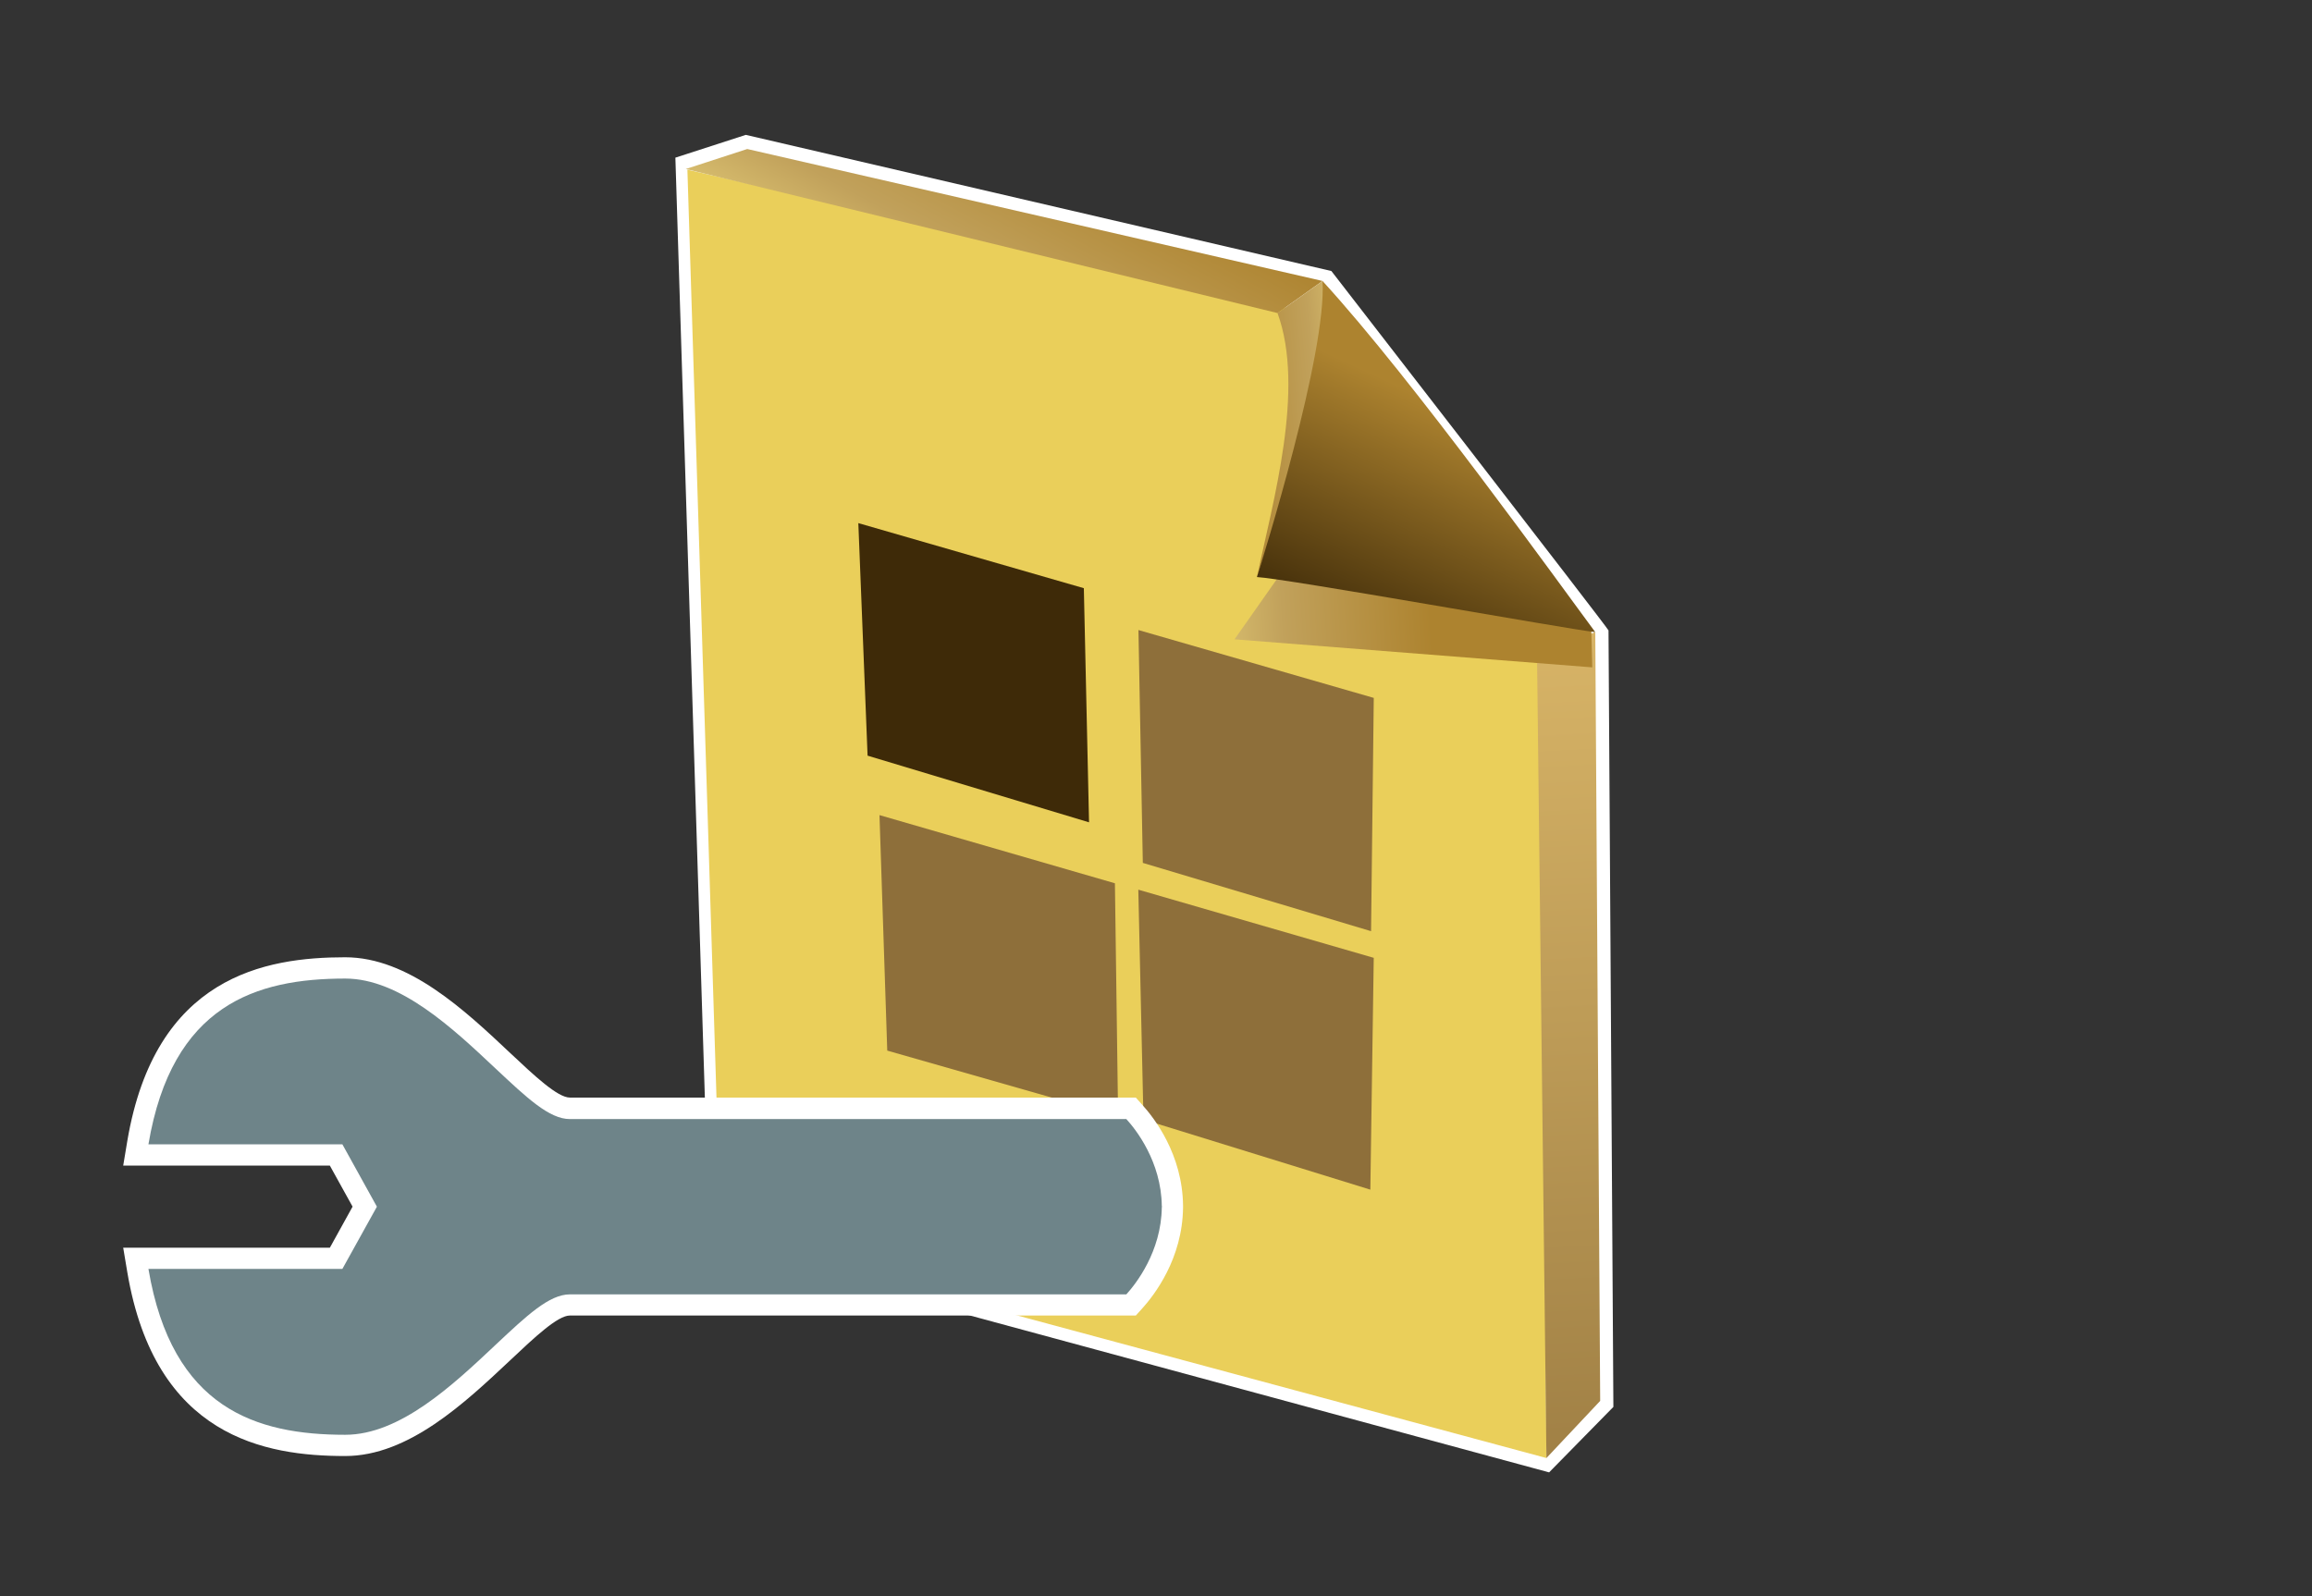 <?xml version="1.0" encoding="UTF-8"?>
<svg xmlns="http://www.w3.org/2000/svg" xmlns:xlink="http://www.w3.org/1999/xlink" contentScriptType="text/ecmascript" width="100" baseProfile="tiny" zoomAndPan="magnify" contentStyleType="text/css" viewBox="0 0 100 69.047" height="69.047" preserveAspectRatio="xMidYMid meet" version="1.1">
    <rect x="0" y="0" width="100" height="69.047" fill="#333333" stroke="none"/>
    <g>
        <g>
            <rect width="100" fill="none" height="69.047"/>
        </g>
        <g>
            <g>
                <path fill="#ffffff" d="M 29.212 6.82 L 30.687 53.854 L 67.003 63.692 L 69.783 60.86 L 69.572 27.27 C 69.572 27.199 57.586 11.724 57.586 11.724 L 32.258 5.834 L 29.212 6.82 z "/>
                <polygon fill="#eacf5a" points="31.177,53.451 29.732,7.341 55.54,13.256 66.641,27.919 66.887,63.072    "/>
                <linearGradient x1="-24.979" gradientTransform="matrix(1.19 0 0 1.19 96.434 -1630.073)" y1="1388.099" x2="-22.529" gradientUnits="userSpaceOnUse" y2="1432.81" xlink:type="simple" xlink:actuate="onLoad" id="XMLID_6_" xlink:show="other">
                    <stop stop-color="#e0bc6c" offset="0"/>
                    <stop stop-color="#8e6f3a" offset="1"/>
                </linearGradient>
                <polygon fill="url(#XMLID_6_)" points="66.887,63.072 66.479,28.242 69,27.345 69.212,60.6    "/>
                <linearGradient x1="-48.034" gradientTransform="matrix(1.19 0 0 1.19 96.434 -1630.073)" y1="1383.972" x2="-42.931" gradientUnits="userSpaceOnUse" y2="1374.439" xlink:type="simple" xlink:actuate="onLoad" id="XMLID_7_" xlink:show="other">
                    <stop stop-color="#b3ddff" offset="0"/>
                    <stop stop-color="#f1de84" offset="0.034"/>
                    <stop stop-color="#c1a15b" offset="0.5"/>
                    <stop stop-color="#ad832f" offset="1"/>
                </linearGradient>
                <polygon fill="url(#XMLID_7_)" points="29.661,7.311 32.32,6.446 57.202,12.154 55.256,13.542    "/>
                <linearGradient x1="-39.772" gradientTransform="matrix(1.19 0 0 1.19 96.434 -1630.073)" y1="1392.22" x2="-29.072" gradientUnits="userSpaceOnUse" y2="1391.555" xlink:type="simple" xlink:actuate="onLoad" id="XMLID_8_" xlink:show="other">
                    <stop stop-color="#b3ddff" offset="0"/>
                    <stop stop-color="#f1de84" offset="0.034"/>
                    <stop stop-color="#c1a15b" offset="0.5"/>
                    <stop stop-color="#ad832f" offset="1"/>
                </linearGradient>
                <polygon fill="url(#XMLID_8_)" points="55.816,24.215 53.396,27.656 68.87,28.869 68.828,27.27    "/>
                <linearGradient x1="-30.139" gradientTransform="matrix(1.19 0 0 -1.19 96.434 -1485.822)" y1="-1263.294" x2="-36.253" gradientUnits="userSpaceOnUse" y2="-1263.843" xlink:type="simple" xlink:actuate="onLoad" id="XMLID_9_" xlink:show="other">
                    <stop stop-color="#b3ddff" offset="0"/>
                    <stop stop-color="#f1de84" offset="0.034"/>
                    <stop stop-color="#c1a15b" offset="0.5"/>
                    <stop stop-color="#ad832f" offset="1"/>
                </linearGradient>
                <path fill="url(#XMLID_9_)" d="M 55.256 13.542 C 56.458 16.837 55.055 21.688 54.368 24.961 C 55.775 20.762 58.027 13.882 57.204 12.156 L 55.256 13.542 z "/>
                <linearGradient x1="-27.628" gradientTransform="matrix(1.19 0 0 1.19 96.434 -1630.073)" y1="1385.026" x2="-31.507" gradientUnits="userSpaceOnUse" y2="1393.396" xlink:type="simple" xlink:actuate="onLoad" id="XMLID_10_" xlink:show="other">
                    <stop stop-color="#ad832f" offset="0"/>
                    <stop stop-color="#3e2a08" offset="1"/>
                </linearGradient>
                <path fill="url(#XMLID_10_)" d="M 69.0 27.345 C 67.549 25.394 61.122 16.426 57.202 12.155 C 57.394 15.25 54.631 24.134 54.365 24.962 C 55.646 25.03 67.82 27.219 69.0 27.345 z "/>
            </g>
            <g>
                <polygon fill="#8e6f3a" points="49.241,27.255 59.419,30.19 59.302,40.281 49.43,37.327    "/>
                <polygon fill="#3e2a08" points="37.125,22.629 46.879,25.444 47.104,35.572 37.525,32.688    "/>
                <polygon fill="#8e6f3a" points="49.235,38.486 59.418,41.434 59.271,51.462 49.459,48.428    "/>
                <polygon fill="#8e6f3a" points="38.04,35.26 48.223,38.209 48.361,48.299 38.376,45.447    "/>
            </g>
        </g>
        <path fill="#ffffff" d="M 14.932 41.41 C 11.465 41.41 6.715 42.232 5.508 49.348 L 5.329 50.422 C 5.329 50.422 13.318 50.422 14.267 50.422 C 14.552 50.94 14.98 51.705 15.25 52.197 C 14.979 52.691 14.552 53.458 14.267 53.974 C 13.318 53.974 5.329 53.974 5.329 53.974 L 5.508 55.042 C 6.715 62.162 11.465 62.985 14.932 62.985 C 17.669 62.985 20.106 60.686 22.064 58.846 C 23.124 57.846 24.122 56.907 24.649 56.907 L 49.127 56.907 L 49.398 56.608 C 49.923 56.028 51.147 54.452 51.17 52.233 L 51.17 52.153 C 51.147 49.94 49.923 48.358 49.398 47.783 L 49.127 47.479 L 24.648 47.479 C 24.121 47.479 23.123 46.544 22.065 45.549 C 20.104 43.703 17.669 41.41 14.932 41.41 z "/>
        <path fill="#6e8489" d="M 50.254 52.199 C 50.254 52.189 50.256 52.179 50.256 52.171 L 50.251 52.171 C 50.228 50.246 49.123 48.852 48.717 48.409 C 48.2 48.409 24.649 48.409 24.649 48.409 C 23.754 48.409 22.785 47.488 21.431 46.219 C 19.592 44.49 17.304 42.331 14.932 42.331 C 11.084 42.331 7.439 43.457 6.42 49.502 C 7.868 49.502 14.809 49.502 14.809 49.502 L 16.302 52.199 L 14.809 54.89 C 14.809 54.89 7.867 54.89 6.42 54.89 C 7.439 60.937 11.084 62.066 14.932 62.066 C 17.304 62.066 19.594 59.909 21.431 58.179 C 22.785 56.908 23.754 55.992 24.649 55.992 C 24.649 55.992 48.201 55.992 48.717 55.992 C 49.123 55.546 50.228 54.149 50.251 52.225 L 50.256 52.225 C 50.256 52.219 50.254 52.209 50.254 52.199 z "/>
    </g>
</svg>
